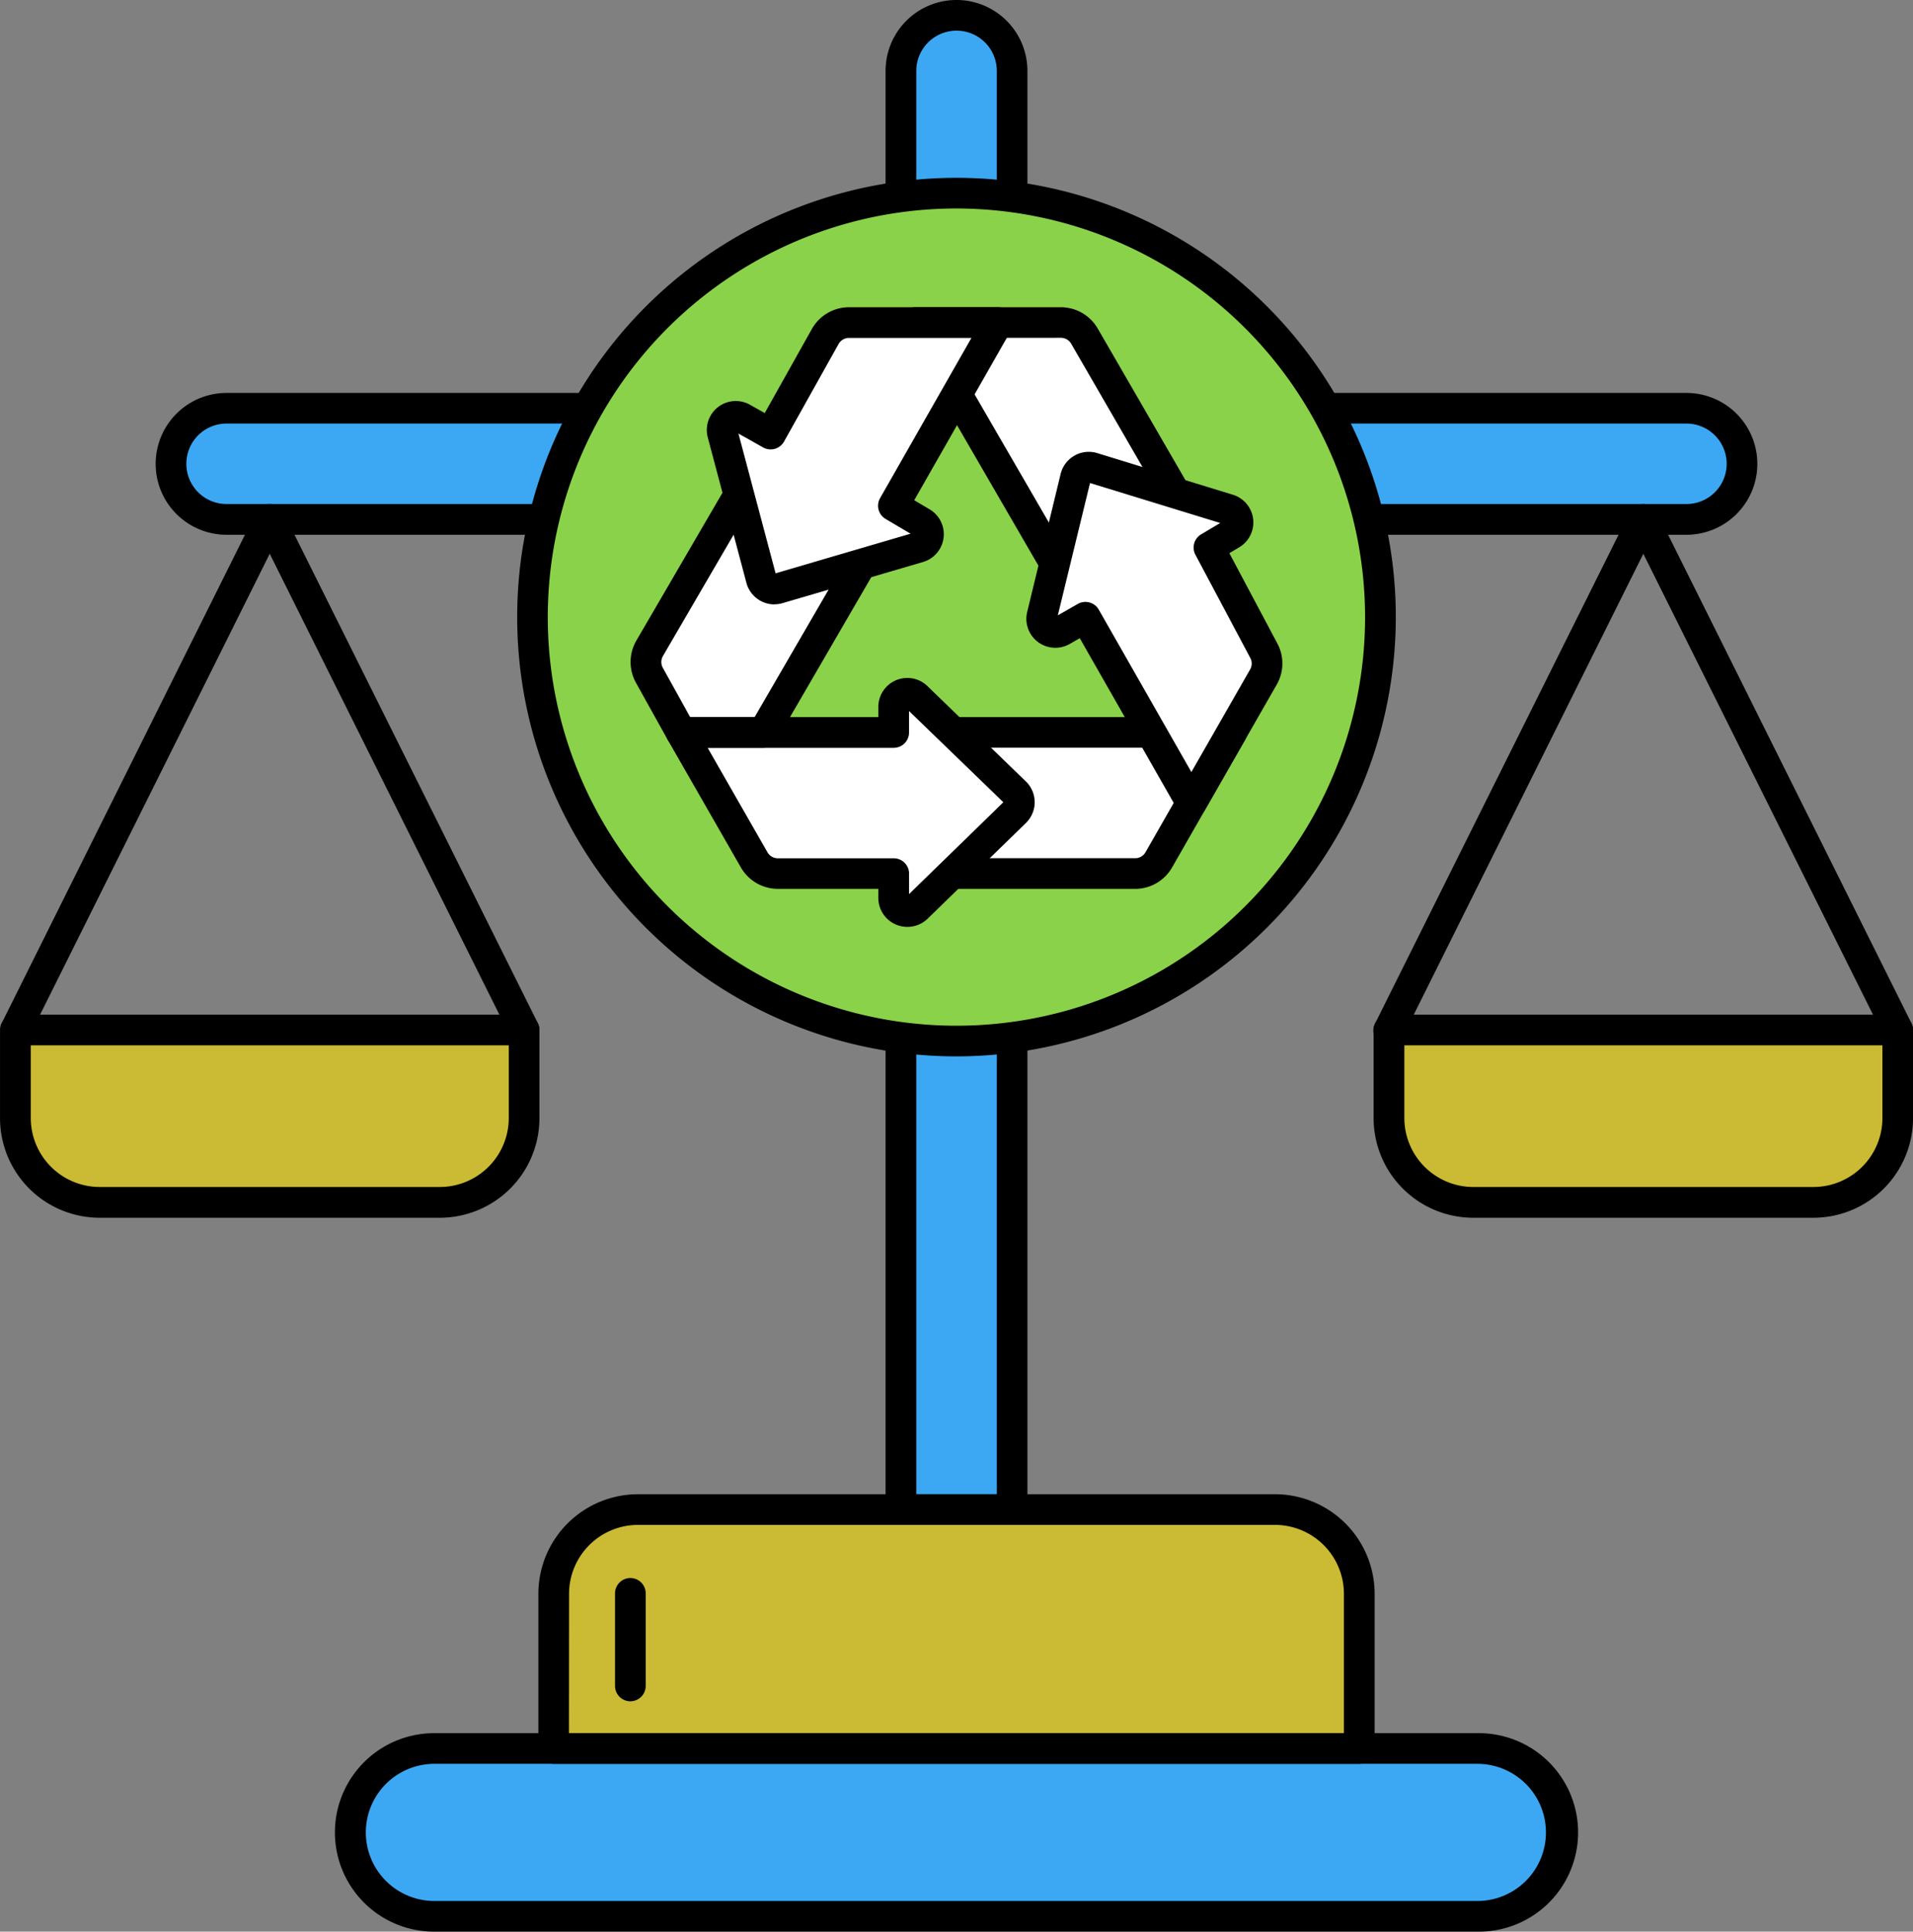 <svg xmlns="http://www.w3.org/2000/svg" width="84.174" height="85" viewBox="0 0 84.174 85">
  <rect x="0" y="0" width="84.174" height="85" fill="#808080" stroke="none"/>
  <g id="regulacion" transform="translate(-3.224 -2)">
    <g id="Grupo_89010" data-name="Grupo 89010" transform="translate(18.702 78.941)">
      <path id="Trazado_151225" data-name="Trazado 151225" d="M52.8,230.108H98.638a3.692,3.692,0,1,1,0,7.384H52.8a3.692,3.692,0,0,1,0-7.384Z" transform="translate(-49.11 -230.108)" fill="#3ca8f4"/>
    </g>
    <g id="Grupo_89011" data-name="Grupo 89011" transform="translate(27.588 68.427)">
      <path id="Trazado_151226" data-name="Trazado 151226" d="M110.9,209.45H75.455v-6.807a3.707,3.707,0,0,1,3.707-3.707H107.2a3.707,3.707,0,0,1,3.707,3.707v6.807Z" transform="translate(-75.455 -198.936)" fill="#cbba34"/>
    </g>
    <g id="Grupo_89012" data-name="Grupo 89012" transform="translate(10.749 19.964)">
      <path id="Trazado_151227" data-name="Trazado 151227" d="M25.532,57.7a2.446,2.446,0,0,1,2.446-2.446H92.211a2.446,2.446,0,1,1,0,4.892H27.978A2.446,2.446,0,0,1,25.532,57.7Z" transform="translate(-25.532 -55.257)" fill="#3ca8f4"/>
    </g>
    <g id="Grupo_89013" data-name="Grupo 89013" transform="translate(64.339 47.326)">
      <path id="Trazado_151228" data-name="Trazado 151228" d="M203.088,143.964H188.117a3.707,3.707,0,0,1-3.707-3.707v-3.879H206.8v3.879A3.707,3.707,0,0,1,203.088,143.964Z" transform="translate(-184.41 -136.378)" fill="#cbba34"/>
    </g>
    <g id="Grupo_89018" data-name="Grupo 89018" transform="translate(42.866 2.675)">
      <path id="Trazado_151233" data-name="Trazado 151233" d="M123.195,4a2.446,2.446,0,0,1,2.446,2.446V69.752h-4.892V6.446A2.446,2.446,0,0,1,123.195,4Z" transform="translate(-120.749 -4)" fill="#3ca8f4"/>
    </g>
    <g id="Grupo_89021" data-name="Grupo 89021" transform="translate(42.191 2)">
      <path id="Trazado_151236" data-name="Trazado 151236" d="M124.315,69.1h-4.892a.675.675,0,0,1-.675-.675V5.12a3.12,3.12,0,0,1,6.241,0V68.426a.675.675,0,0,1-.675.675ZM120.1,67.752h3.542V5.12a1.771,1.771,0,0,0-3.542,0Z" transform="translate(-118.749 -2)"/>
    </g>
    <g id="Grupo_89022" data-name="Grupo 89022" transform="translate(10.074 19.289)">
      <path id="Trazado_151237" data-name="Trazado 151237" d="M90.886,59.5H26.652a3.12,3.12,0,1,1,0-6.241H90.886a3.12,3.12,0,1,1,0,6.241ZM26.652,54.606a1.771,1.771,0,0,0,0,3.542H90.886a1.771,1.771,0,1,0,0-3.542Z" transform="translate(-23.532 -53.257)"/>
    </g>
    <g id="Grupo_89023" data-name="Grupo 89023" transform="translate(40.215 17.313)">
      <circle id="Elipse_4574" data-name="Elipse 4574" cx="5.097" cy="5.097" r="5.097" transform="translate(0 0)" fill="#fcc24c"/>
    </g>
    <g id="Grupo_89024" data-name="Grupo 89024" transform="translate(3.899 47.326)">
      <path id="Trazado_151238" data-name="Trazado 151238" d="M23.9,143.964H8.932a3.707,3.707,0,0,1-3.707-3.707v-3.879H27.61v3.879A3.707,3.707,0,0,1,23.9,143.964Z" transform="translate(-5.225 -136.378)" fill="#cbba34"/>
    </g>
    <g id="Grupo_89027" data-name="Grupo 89027" transform="translate(26.913 67.752)">
      <path id="Trazado_151241" data-name="Trazado 151241" d="M109.577,208.8H74.13a.675.675,0,0,1-.675-.675v-6.808a4.386,4.386,0,0,1,4.382-4.382H105.87a4.386,4.386,0,0,1,4.381,4.382v6.808A.675.675,0,0,1,109.577,208.8ZM74.8,207.45h34.1v-6.133a3.036,3.036,0,0,0-3.032-3.032H77.837a3.036,3.036,0,0,0-3.032,3.032Z" transform="translate(-73.455 -196.935)"/>
    </g>
    <g id="Grupo_89028" data-name="Grupo 89028" transform="translate(18.027 78.267)">
      <path id="Trazado_151242" data-name="Trazado 151242" d="M97.312,236.842H51.477a4.367,4.367,0,1,1,0-8.733H97.312a4.367,4.367,0,1,1,0,8.733Zm-45.835-7.384a3.018,3.018,0,1,0,0,6.035H97.312a3.017,3.017,0,1,0,0-6.035H51.477Z" transform="translate(-47.11 -228.109)"/>
    </g>
    <g id="Grupo_89029" data-name="Grupo 89029" transform="translate(39.54 16.638)">
      <path id="Trazado_151243" data-name="Trazado 151243" d="M116.661,56.94a5.771,5.771,0,1,1,5.771-5.771,5.777,5.777,0,0,1-5.771,5.771Zm0-10.193a4.422,4.422,0,1,0,4.422,4.422,4.427,4.427,0,0,0-4.422-4.422Z" transform="translate(-110.89 -45.398)" fill="#690589"/>
    </g>
    <g id="Grupo_89030" data-name="Grupo 89030" transform="translate(3.225 46.651)">
      <path id="Trazado_151244" data-name="Trazado 151244" d="M22.578,143.313H7.607a4.386,4.386,0,0,1-4.382-4.382v-3.879a.675.675,0,0,1,.675-.675H26.285a.675.675,0,0,1,.675.675v3.879A4.386,4.386,0,0,1,22.578,143.313Zm-18-7.586v3.2a3.036,3.036,0,0,0,3.032,3.032H22.578a3.036,3.036,0,0,0,3.032-3.032v-3.2Z" transform="translate(-3.225 -134.378)"/>
    </g>
    <g id="Grupo_89031" data-name="Grupo 89031" transform="translate(3.224 24.181)">
      <path id="Trazado_151245" data-name="Trazado 151245" d="M26.285,91.579a.675.675,0,0,1-.6-.374L15.092,69.946,4.5,91.205A.675.675,0,0,1,3.3,90.6L14.488,68.133a.675.675,0,0,1,1.208,0L26.888,90.6a.675.675,0,0,1-.6.975Z" transform="translate(-3.224 -67.759)"/>
    </g>
    <g id="Grupo_89032" data-name="Grupo 89032" transform="translate(63.664 46.651)">
      <path id="Trazado_151246" data-name="Trazado 151246" d="M201.763,143.313H186.792a4.386,4.386,0,0,1-4.382-4.382v-3.879a.675.675,0,0,1,.675-.675H205.47a.675.675,0,0,1,.675.675v3.879A4.386,4.386,0,0,1,201.763,143.313Zm-18-7.586v3.2a3.036,3.036,0,0,0,3.032,3.032h14.971a3.036,3.036,0,0,0,3.032-3.032v-3.2Z" transform="translate(-182.41 -134.378)"/>
    </g>
    <g id="Grupo_89033" data-name="Grupo 89033" transform="translate(63.664 24.181)">
      <path id="Trazado_151247" data-name="Trazado 151247" d="M205.47,91.579a.675.675,0,0,1-.6-.374L194.277,69.947,183.688,91.205a.675.675,0,1,1-1.208-.6l11.193-22.471a.675.675,0,0,1,1.208,0L206.073,90.6a.675.675,0,0,1-.6.975Z" transform="translate(-182.409 -67.759)"/>
    </g>
    <g id="Grupo_89034" data-name="Grupo 89034" transform="translate(30.286 71.466)">
      <path id="Trazado_151248" data-name="Trazado 151248" d="M84.13,213.342a.675.675,0,0,1-.675-.675V208.62a.675.675,0,1,1,1.349,0v4.048A.675.675,0,0,1,84.13,213.342Z" transform="translate(-83.455 -207.945)"/>
    </g>
    <g id="Grupo_89035" data-name="Grupo 89035" transform="translate(26.656 10.5)">
      <circle id="Elipse_4575" data-name="Elipse 4575" cx="18.655" cy="18.655" r="18.655" fill="#8ad24a"/>
    </g>
    <g id="Grupo_89038" data-name="Grupo 89038" transform="translate(25.981 9.825)">
      <path id="Trazado_151251" data-name="Trazado 151251" d="M90.022,63.859a19.33,19.33,0,1,1,19.33-19.33A19.352,19.352,0,0,1,90.022,63.859Zm0-37.311A17.981,17.981,0,1,0,108,44.529,18,18,0,0,0,90.022,26.548Z" transform="translate(-70.692 -25.199)"/>
    </g>
    <g id="Grupo_89039" data-name="Grupo 89039" transform="translate(43.497 16.194)">
      <path id="Trazado_151252" data-name="Trazado 151252" d="M129.38,55.744,122.621,44.08h6.407a1.2,1.2,0,0,1,1.038.6l4.681,8.092Z" transform="translate(-122.621 -44.08)" fill="#fff"/>
    </g>
    <g id="Grupo_89040" data-name="Grupo 89040" transform="translate(42.823 15.519)">
      <path id="Trazado_151253" data-name="Trazado 151253" d="M128.055,55.092a.674.674,0,0,1-.584-.336l-6.759-11.664a.675.675,0,0,1,.584-1.013H127.7a1.879,1.879,0,0,1,1.622.935l4.681,8.091a.674.674,0,0,1-.257.928l-5.368,2.974a.667.667,0,0,1-.327.085Zm-5.589-11.664,5.84,10.079,4.188-2.32-4.337-7.5a.525.525,0,0,0-.454-.262Z" transform="translate(-120.622 -42.079)"/>
    </g>
    <g id="Grupo_89041" data-name="Grupo 89041" transform="translate(44.309 34.23)">
      <path id="Trazado_151254" data-name="Trazado 151254" d="M125.027,97.552h13.114l-3.208,5.605a1.2,1.2,0,0,1-1.041.6h-8.865Z" transform="translate(-125.027 -97.552)" fill="#fff"/>
    </g>
    <g id="Grupo_89042" data-name="Grupo 89042" transform="translate(43.634 33.556)">
      <path id="Trazado_151255" data-name="Trazado 151255" d="M132.566,103.111H123.7a.675.675,0,0,1-.675-.675V96.228a.675.675,0,0,1,.675-.675h13.113a.674.674,0,0,1,.585,1.01l-3.208,5.605A1.875,1.875,0,0,1,132.566,103.111Zm-8.19-1.349h8.19a.526.526,0,0,0,.455-.264l2.631-4.6H124.377v4.86Z" transform="translate(-123.027 -95.553)"/>
    </g>
    <g id="Grupo_89043" data-name="Grupo 89043" transform="translate(33.196 32.507)">
      <path id="Trazado_151256" data-name="Trazado 151256" d="M92.081,94.167l3.213,5.606a1.2,1.2,0,0,0,1.04.6h5.1v1.078a.6.6,0,0,0,1.018.429l4.332-4.219a.6.6,0,0,0,0-.86l-4.332-4.19a.6.6,0,0,0-1.016.431v1.122Z" transform="translate(-92.081 -92.444)" fill="#fff"/>
    </g>
    <g id="Grupo_89044" data-name="Grupo 89044" transform="translate(31.648 21.907)">
      <path id="Trazado_151257" data-name="Trazado 151257" d="M89.04,73.342l-1.4-2.516a1.2,1.2,0,0,1,.012-1.186l5.023-8.621,5.333,3.109-5.35,9.214H89.04Z" transform="translate(-87.493 -61.019)" fill="#fff"/>
    </g>
    <g id="Grupo_89045" data-name="Grupo 89045" transform="translate(32.521 31.833)">
      <path id="Trazado_151258" data-name="Trazado 151258" d="M100.707,101.4a1.275,1.275,0,0,1-1.275-1.274v-.4H95.009a1.877,1.877,0,0,1-1.625-.942l-3.213-5.606a.675.675,0,0,1,.585-1.01h8.676v-.448a1.274,1.274,0,0,1,2.16-.916L105.924,95a1.274,1.274,0,0,1,0,1.829l-4.332,4.219A1.272,1.272,0,0,1,100.707,101.4ZM91.92,93.518l2.634,4.6a.526.526,0,0,0,.455.263h5.1a.675.675,0,0,1,.675.675v.9l4.149-4.041L100.782,91.9v.946a.675.675,0,0,1-.675.675H91.92Z" transform="translate(-90.081 -90.446)"/>
    </g>
    <g id="Grupo_89046" data-name="Grupo 89046" transform="translate(30.975 21.232)">
      <path id="Trazado_151259" data-name="Trazado 151259" d="M91.34,72.69H87.718a.674.674,0,0,1-.59-.347l-1.4-2.516a1.882,1.882,0,0,1,.019-1.852l5.023-8.622a.675.675,0,0,1,.923-.243l5.333,3.109a.674.674,0,0,1,.244.921l-5.35,9.214a.673.673,0,0,1-.583.336Zm-3.225-1.349h2.836l4.817-8.3L91.6,60.615l-4.683,8.039a.528.528,0,0,0-.005.518Z" transform="translate(-85.498 -59.018)"/>
    </g>
    <g id="Grupo_89047" data-name="Grupo 89047" transform="translate(34.999 16.193)">
      <path id="Trazado_151260" data-name="Trazado 151260" d="M109.561,44.079h-6.55a1.2,1.2,0,0,0-1.046.613l-2.4,4.293-1.239-.7a.6.6,0,0,0-.874.676l1.7,6.4a.6.6,0,0,0,.748.421l6.179-1.813a.6.6,0,0,0,.137-1.091l-1.246-.739Z" transform="translate(-97.426 -44.079)" fill="#fff"/>
    </g>
    <g id="Grupo_89048" data-name="Grupo 89048" transform="translate(34.325 15.519)">
      <path id="Trazado_151261" data-name="Trazado 151261" d="M98.4,55.156a1.277,1.277,0,0,1-1.229-.948l-1.7-6.4a1.274,1.274,0,0,1,1.857-1.437l.649.366,2.074-3.7a1.875,1.875,0,0,1,1.635-.958h6.55a.674.674,0,0,1,.586,1.009l-4.267,7.484.676.4a1.274,1.274,0,0,1-.291,2.319L98.763,55.1a1.286,1.286,0,0,1-.361.052Zm-1.58-7.518,1.635,6.15,5.939-1.743-1.1-.65a.674.674,0,0,1-.242-.914l4.02-7.051h-5.389a.525.525,0,0,0-.457.268l-2.4,4.293a.674.674,0,0,1-.92.258Z" transform="translate(-95.429 -42.079)"/>
    </g>
    <g id="Grupo_89049" data-name="Grupo 89049" transform="translate(49.06 22.561)">
      <path id="Trazado_151262" data-name="Trazado 151262" d="M148.887,71.033l-2.413-4.538.985-.591a.6.6,0,0,0-.132-1.087l-5.967-1.832a.6.6,0,0,0-.759.432l-1.471,6.07a.6.6,0,0,0,.881.661l1.026-.589,4.659,8.172,3.171-5.54a1.2,1.2,0,0,0,.018-1.159Z" transform="translate(-139.113 -62.958)" fill="#fff"/>
    </g>
    <g id="Grupo_89050" data-name="Grupo 89050" transform="translate(48.386 21.887)">
      <path id="Trazado_151263" data-name="Trazado 151263" d="M144.376,77.082h0a.674.674,0,0,1-.585-.341l-4.325-7.585-.44.252A1.274,1.274,0,0,1,137.153,68l1.471-6.07a1.274,1.274,0,0,1,1.613-.918l5.966,1.832a1.274,1.274,0,0,1,.281,2.311l-.436.261,2.112,3.972h0a1.864,1.864,0,0,1-.028,1.81l-3.171,5.539a.675.675,0,0,1-.586.34Zm-4.66-9.522a.674.674,0,0,1,.586.34l4.075,7.146,2.584-4.514a.522.522,0,0,0,.008-.507l-2.413-4.538a.675.675,0,0,1,.249-.9l.841-.5-5.729-1.759L138.5,68.151l.875-.5A.675.675,0,0,1,139.716,67.56Z" transform="translate(-137.117 -60.96)"/>
    </g>
  </g>
</svg>

